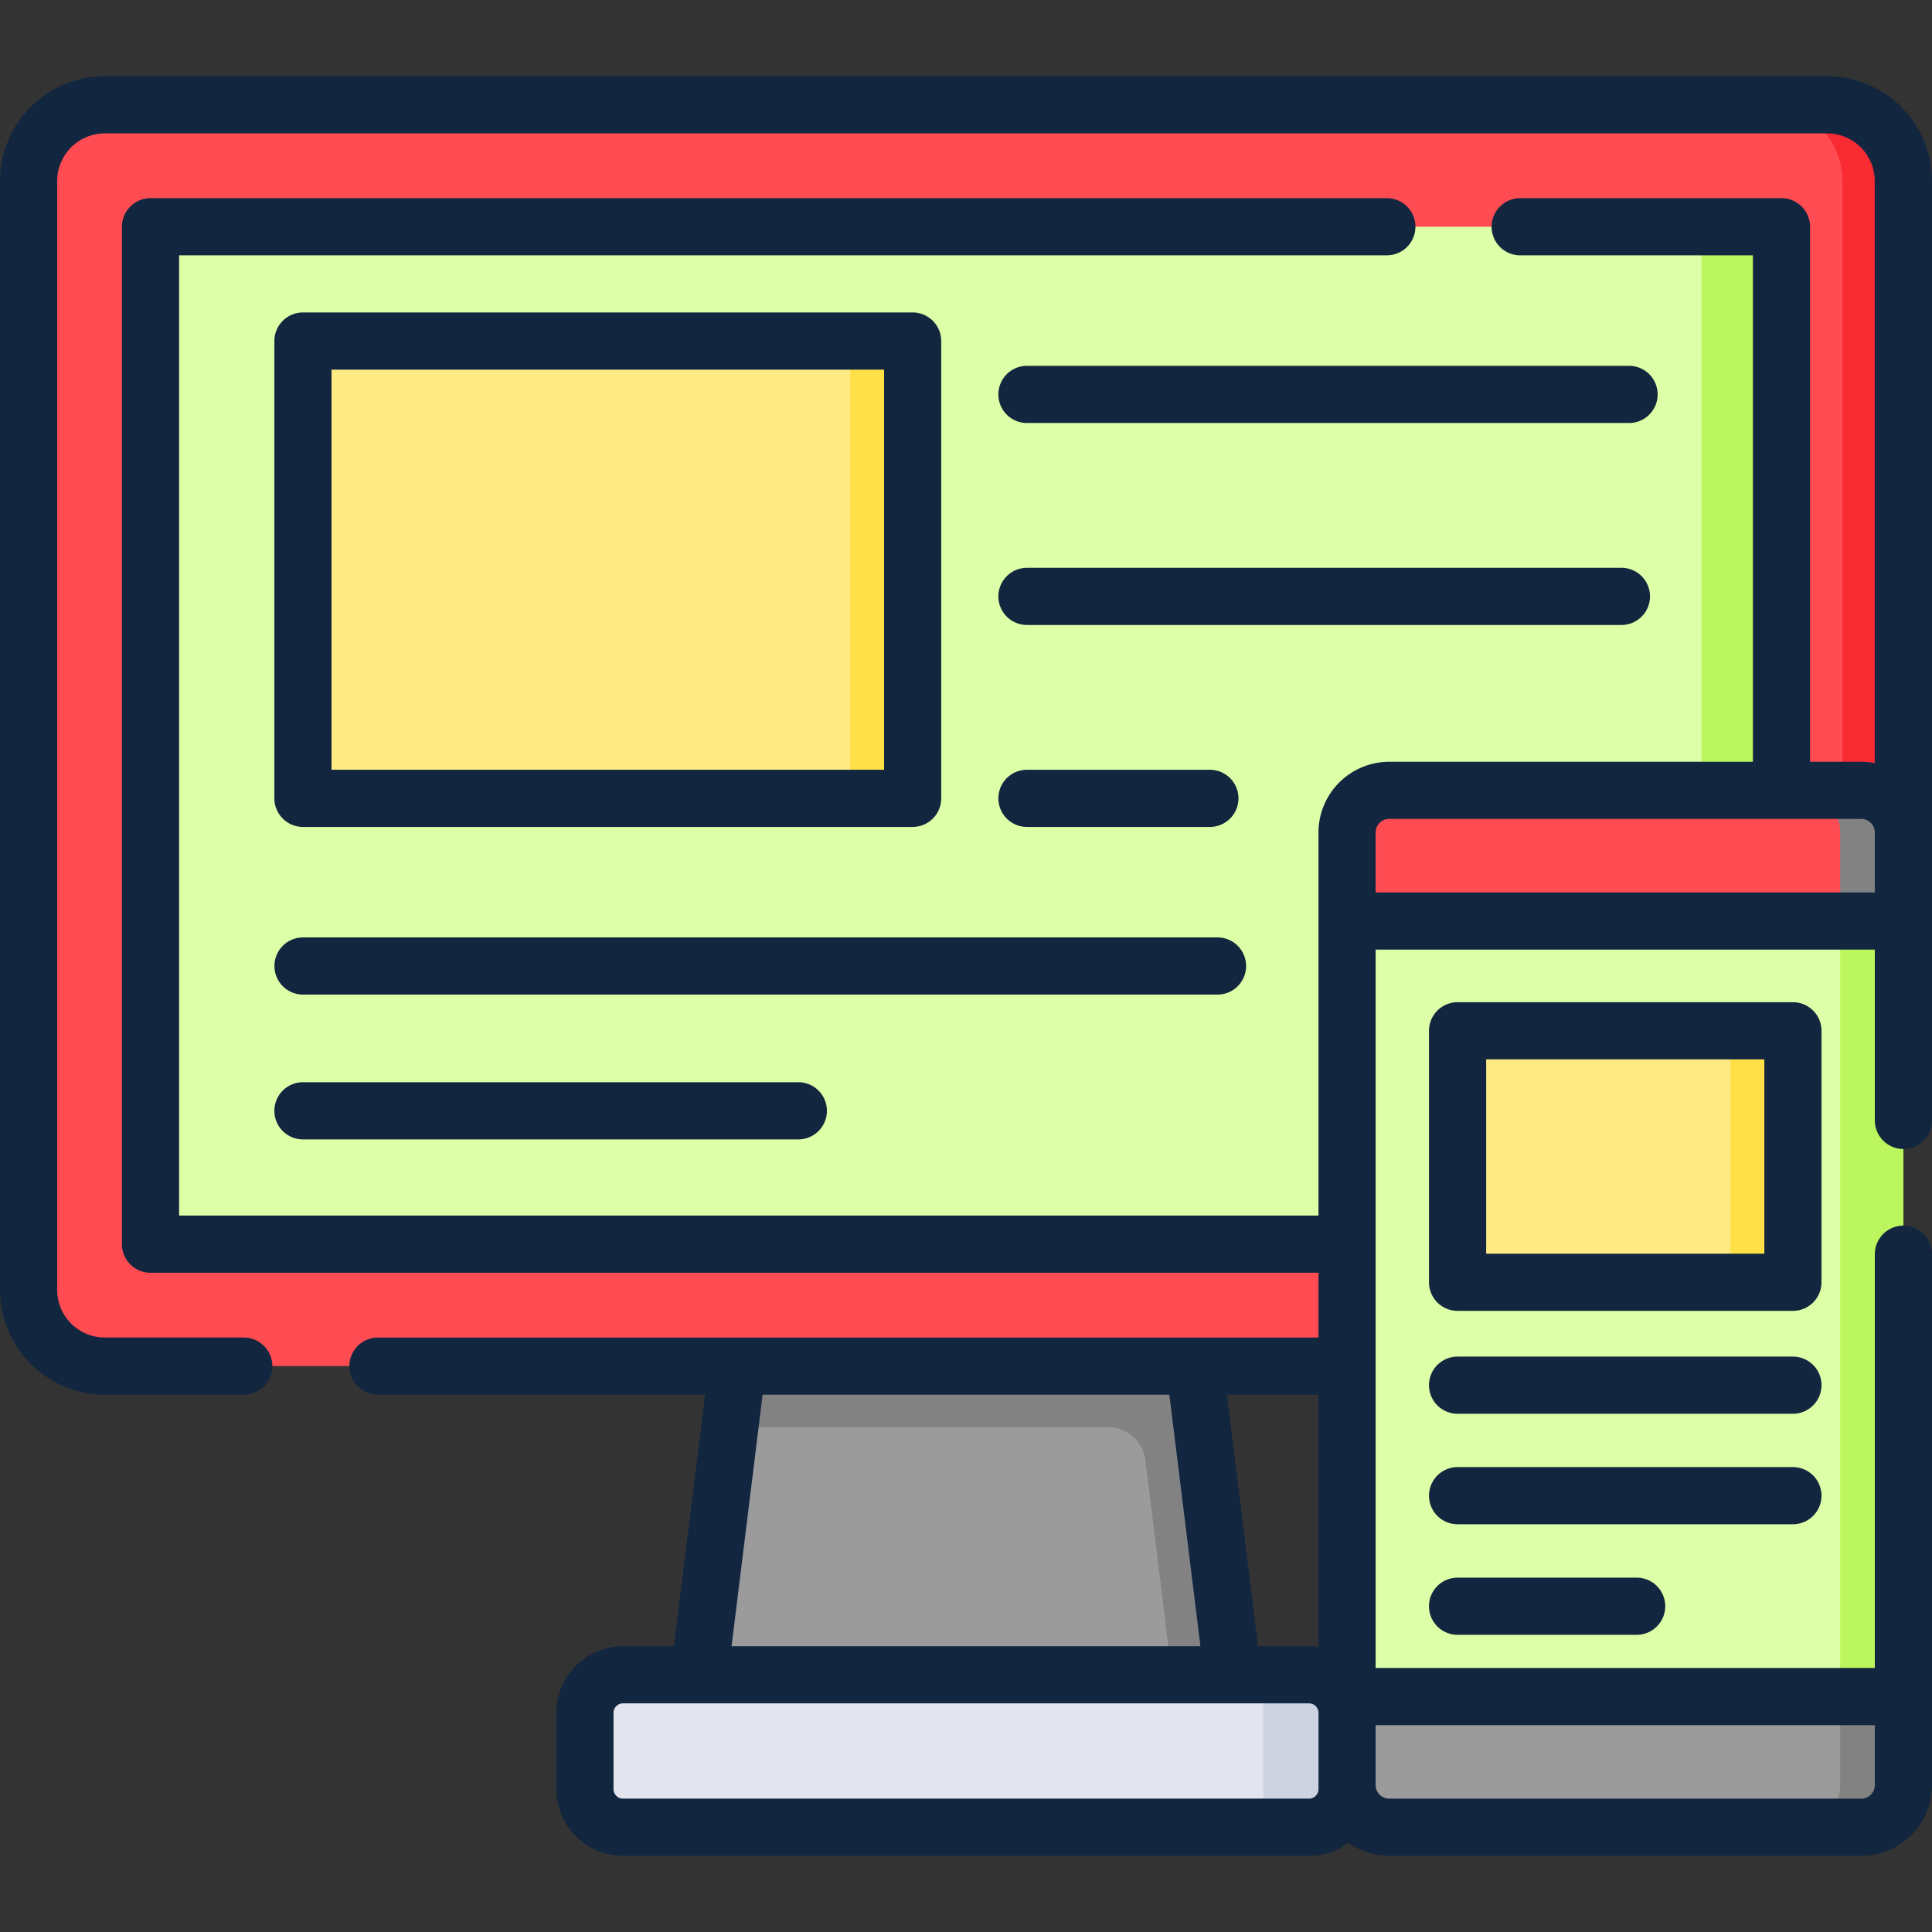 <svg xmlns="http://www.w3.org/2000/svg" xmlns:xlink="http://www.w3.org/1999/xlink" width="105" height="105" viewBox="0 0 105 105">
  <rect x="0" y="0" width="105" height="105" fill="#333333" stroke="none"/>
  <defs>
    <clipPath id="clip-path">
      <rect id="Rectángulo_5497" data-name="Rectángulo 5497" width="105" height="105" transform="translate(233 14017)" fill="#ff4b52"/>
    </clipPath>
  </defs>
  <g id="Enmascarar_grupo_65" data-name="Enmascarar grupo 65" transform="translate(-233 -14017)" clip-path="url(#clip-path)">
    <g id="diseno-de-respuesta" transform="translate(233 14021.142)">
      <path id="Trazado_101395" data-name="Trazado 101395" d="M99.3,70.1H5.695a4.142,4.142,0,0,1-4.142-4.142V5.695A4.142,4.142,0,0,1,5.695,1.553H99.3a4.142,4.142,0,0,1,4.142,4.142V65.961A4.142,4.142,0,0,1,99.3,70.1Zm0,0" fill="#ff4b52"/>
      <path id="Trazado_101396" data-name="Trazado 101396" d="M99.3,1.553H95.991a4.142,4.142,0,0,1,4.142,4.142V65.961A4.142,4.142,0,0,1,95.991,70.1H99.3a4.142,4.142,0,0,0,4.142-4.142V5.695A4.142,4.142,0,0,0,99.3,1.553Zm0,0" fill="#f82a32"/>
      <path id="Trazado_101397" data-name="Trazado 101397" d="M96.819,8.181v55.3H8.181V8.181Zm0,0" fill="#ddffa7"/>
      <path id="Trazado_101398" data-name="Trazado 101398" d="M92.47,8.181h4.349v55.3H92.47Zm0,0" fill="#bcf65f"/>
      <path id="Trazado_101399" data-name="Trazado 101399" d="M67,86.879H38L40.073,70.1H64.926Zm0,0" fill="#9b9b9b"/>
      <path id="Trazado_101400" data-name="Trazado 101400" d="M62.251,75.235l1.438,11.644H67L64.926,70.1H40.073l-.409,3.313H60.2a2.071,2.071,0,0,1,2.056,1.818Zm0,0" fill="#828282"/>
      <path id="Trazado_101401" data-name="Trazado 101401" d="M71.139,95.163H33.861a2.071,2.071,0,0,1-2.072-2.071V88.949a2.072,2.072,0,0,1,2.072-2.071H71.139a2.07,2.07,0,0,1,2.071,2.071v4.142A2.07,2.07,0,0,1,71.139,95.163Zm0,0" fill="#e2e5ee"/>
      <path id="Trazado_101402" data-name="Trazado 101402" d="M68.654,86.879v8.284h2.485a2.07,2.07,0,0,0,2.071-2.071V88.949a2.07,2.07,0,0,0-2.071-2.071Zm0,0" fill="#ced3e2"/>
      <path id="Trazado_101403" data-name="Trazado 101403" d="M101.156,95.163H75.5a2.291,2.291,0,0,1-2.291-2.29V41.1a2.291,2.291,0,0,1,2.291-2.29h25.656a2.29,2.29,0,0,1,2.29,2.29v51.77A2.29,2.29,0,0,1,101.156,95.163Zm0,0" fill="#ddffa7"/>
      <path id="Trazado_101404" data-name="Trazado 101404" d="M101.156,38.813H97.72a2.291,2.291,0,0,1,2.291,2.291V92.872a2.29,2.29,0,0,1-2.291,2.29h3.437a2.29,2.29,0,0,0,2.29-2.29V41.1a2.29,2.29,0,0,0-2.29-2.29Zm0,0" fill="#bcf65f"/>
      <path id="Trazado_101405" data-name="Trazado 101405" d="M73.21,45.913V41.1A2.291,2.291,0,0,1,75.5,38.813h25.656a2.29,2.29,0,0,1,2.29,2.291v4.81Zm0,0" fill="#ff4b52"/>
      <path id="Trazado_101406" data-name="Trazado 101406" d="M100.011,45.913V41.1a2.29,2.29,0,0,0-2.29-2.291h3.436a2.29,2.29,0,0,1,2.29,2.291v4.81Zm0,0" fill="#828282"/>
      <path id="Trazado_101407" data-name="Trazado 101407" d="M73.21,88.062v4.811a2.291,2.291,0,0,0,2.291,2.29h25.656a2.29,2.29,0,0,0,2.29-2.29V88.062Zm0,0" fill="#9b9b9b"/>
      <path id="Trazado_101408" data-name="Trazado 101408" d="M100.011,88.062v4.811a2.29,2.29,0,0,1-2.29,2.29h3.436a2.29,2.29,0,0,0,2.29-2.29V88.062Zm0,0" fill="#828282"/>
      <path id="Trazado_101409" data-name="Trazado 101409" d="M16.465,14.394H49.6V39.245H16.465Zm0,0" fill="#ffea84"/>
      <path id="Trazado_101410" data-name="Trazado 101410" d="M79.216,51.879H97.441V65.547H79.216Zm0,0" fill="#ffea84"/>
      <path id="Trazado_101411" data-name="Trazado 101411" d="M46.209,14.394H49.6V39.245H46.209Zm0,0" fill="#ffe046"/>
      <path id="Trazado_101412" data-name="Trazado 101412" d="M94.049,51.879h3.392V65.547H94.049Zm0,0" fill="#ffe046"/>
      <path id="Trazado_101413" data-name="Trazado 101413" d="M99.3,0H5.695A5.7,5.7,0,0,0,0,5.695V65.961a5.7,5.7,0,0,0,5.695,5.695h7.553a1.553,1.553,0,1,0,0-3.106H5.695a2.591,2.591,0,0,1-2.588-2.589V5.695A2.591,2.591,0,0,1,5.695,3.107H99.3a2.591,2.591,0,0,1,2.588,2.588V37.332a3.851,3.851,0,0,0-.737-.073H98.373V8.181a1.553,1.553,0,0,0-1.553-1.553H82.62a1.553,1.553,0,1,0,0,3.107H95.266V37.259H75.5A3.849,3.849,0,0,0,71.656,41.1v20.82H9.734V9.734H75.372a1.553,1.553,0,0,0,0-3.107H8.181A1.553,1.553,0,0,0,6.627,8.181v55.3A1.553,1.553,0,0,0,8.181,65.03H71.657v3.521H20.541a1.553,1.553,0,0,0,0,3.107H38.317L36.63,85.326H33.861a3.629,3.629,0,0,0-3.625,3.625v4.142a3.628,3.628,0,0,0,3.625,3.624H71.139a3.6,3.6,0,0,0,2.145-.709,3.822,3.822,0,0,0,2.217.709h25.656A3.848,3.848,0,0,0,105,92.873V64.021a1.553,1.553,0,0,0-3.107,0V86.509H74.763V47.467h27.13V56.75a1.553,1.553,0,1,0,3.107,0V5.7A5.7,5.7,0,0,0,99.3,0ZM71.656,85.367a3.551,3.551,0,0,0-.518-.042H68.37L66.682,71.656h4.974ZM41.447,71.656H63.552L65.24,85.325H39.759ZM71.656,93.092a.518.518,0,0,1-.518.518H33.861a.518.518,0,0,1-.518-.518V88.949a.518.518,0,0,1,.518-.518H71.139a.518.518,0,0,1,.518.518v4.142Zm30.237-.219a.738.738,0,0,1-.737.737H75.5a.739.739,0,0,1-.738-.737V89.615h27.13ZM74.763,44.36V41.1a.738.738,0,0,1,.738-.737h25.656a.738.738,0,0,1,.737.737V44.36Zm0,0" fill="#12263f"/>
      <path id="Trazado_101414" data-name="Trazado 101414" d="M16.465,40.8H49.6a1.553,1.553,0,0,0,1.553-1.553V14.394A1.553,1.553,0,0,0,49.6,12.84H16.465a1.553,1.553,0,0,0-1.553,1.553V39.245A1.553,1.553,0,0,0,16.465,40.8Zm1.553-24.851h30.03V37.693H18.018Zm0,0" fill="#12263f"/>
      <path id="Trazado_101415" data-name="Trazado 101415" d="M67.722,48.358a1.553,1.553,0,0,0-1.553-1.553h-49.7a1.553,1.553,0,0,0,0,3.107h49.7A1.554,1.554,0,0,0,67.722,48.358Zm0,0" fill="#12263f"/>
      <path id="Trazado_101416" data-name="Trazado 101416" d="M16.465,54.675a1.553,1.553,0,0,0,0,3.107H43.388a1.553,1.553,0,1,0,0-3.107Zm0,0" fill="#12263f"/>
      <path id="Trazado_101417" data-name="Trazado 101417" d="M88.535,15.74H55.813a1.553,1.553,0,0,0,0,3.107H88.535a1.553,1.553,0,0,0,0-3.107Zm0,0" fill="#12263f"/>
      <path id="Trazado_101418" data-name="Trazado 101418" d="M89.674,28.27a1.553,1.553,0,0,0-1.553-1.553H55.813a1.553,1.553,0,0,0,0,3.107H88.121A1.553,1.553,0,0,0,89.674,28.27Zm0,0" fill="#12263f"/>
      <path id="Trazado_101419" data-name="Trazado 101419" d="M65.755,40.8a1.553,1.553,0,0,0,0-3.106H55.813a1.553,1.553,0,0,0,0,3.106Zm0,0" fill="#12263f"/>
      <path id="Trazado_101420" data-name="Trazado 101420" d="M98.994,51.879a1.553,1.553,0,0,0-1.553-1.553H79.216a1.553,1.553,0,0,0-1.553,1.553V65.547A1.553,1.553,0,0,0,79.216,67.1H97.441a1.553,1.553,0,0,0,1.553-1.553ZM95.888,63.994H80.77V53.433H95.888Zm0,0" fill="#12263f"/>
      <path id="Trazado_101421" data-name="Trazado 101421" d="M97.441,69.586H79.216a1.553,1.553,0,0,0,0,3.107H97.441a1.553,1.553,0,0,0,0-3.107Zm0,0" fill="#12263f"/>
      <path id="Trazado_101422" data-name="Trazado 101422" d="M98.994,77.145a1.553,1.553,0,0,0-1.553-1.553H79.216a1.553,1.553,0,1,0,0,3.106H97.441a1.553,1.553,0,0,0,1.553-1.552Zm0,0" fill="#12263f"/>
      <path id="Trazado_101423" data-name="Trazado 101423" d="M79.216,81.6a1.553,1.553,0,0,0,0,3.107h9.733a1.553,1.553,0,0,0,0-3.107Zm0,0" fill="#12263f"/>
    </g>
  </g>
</svg>
